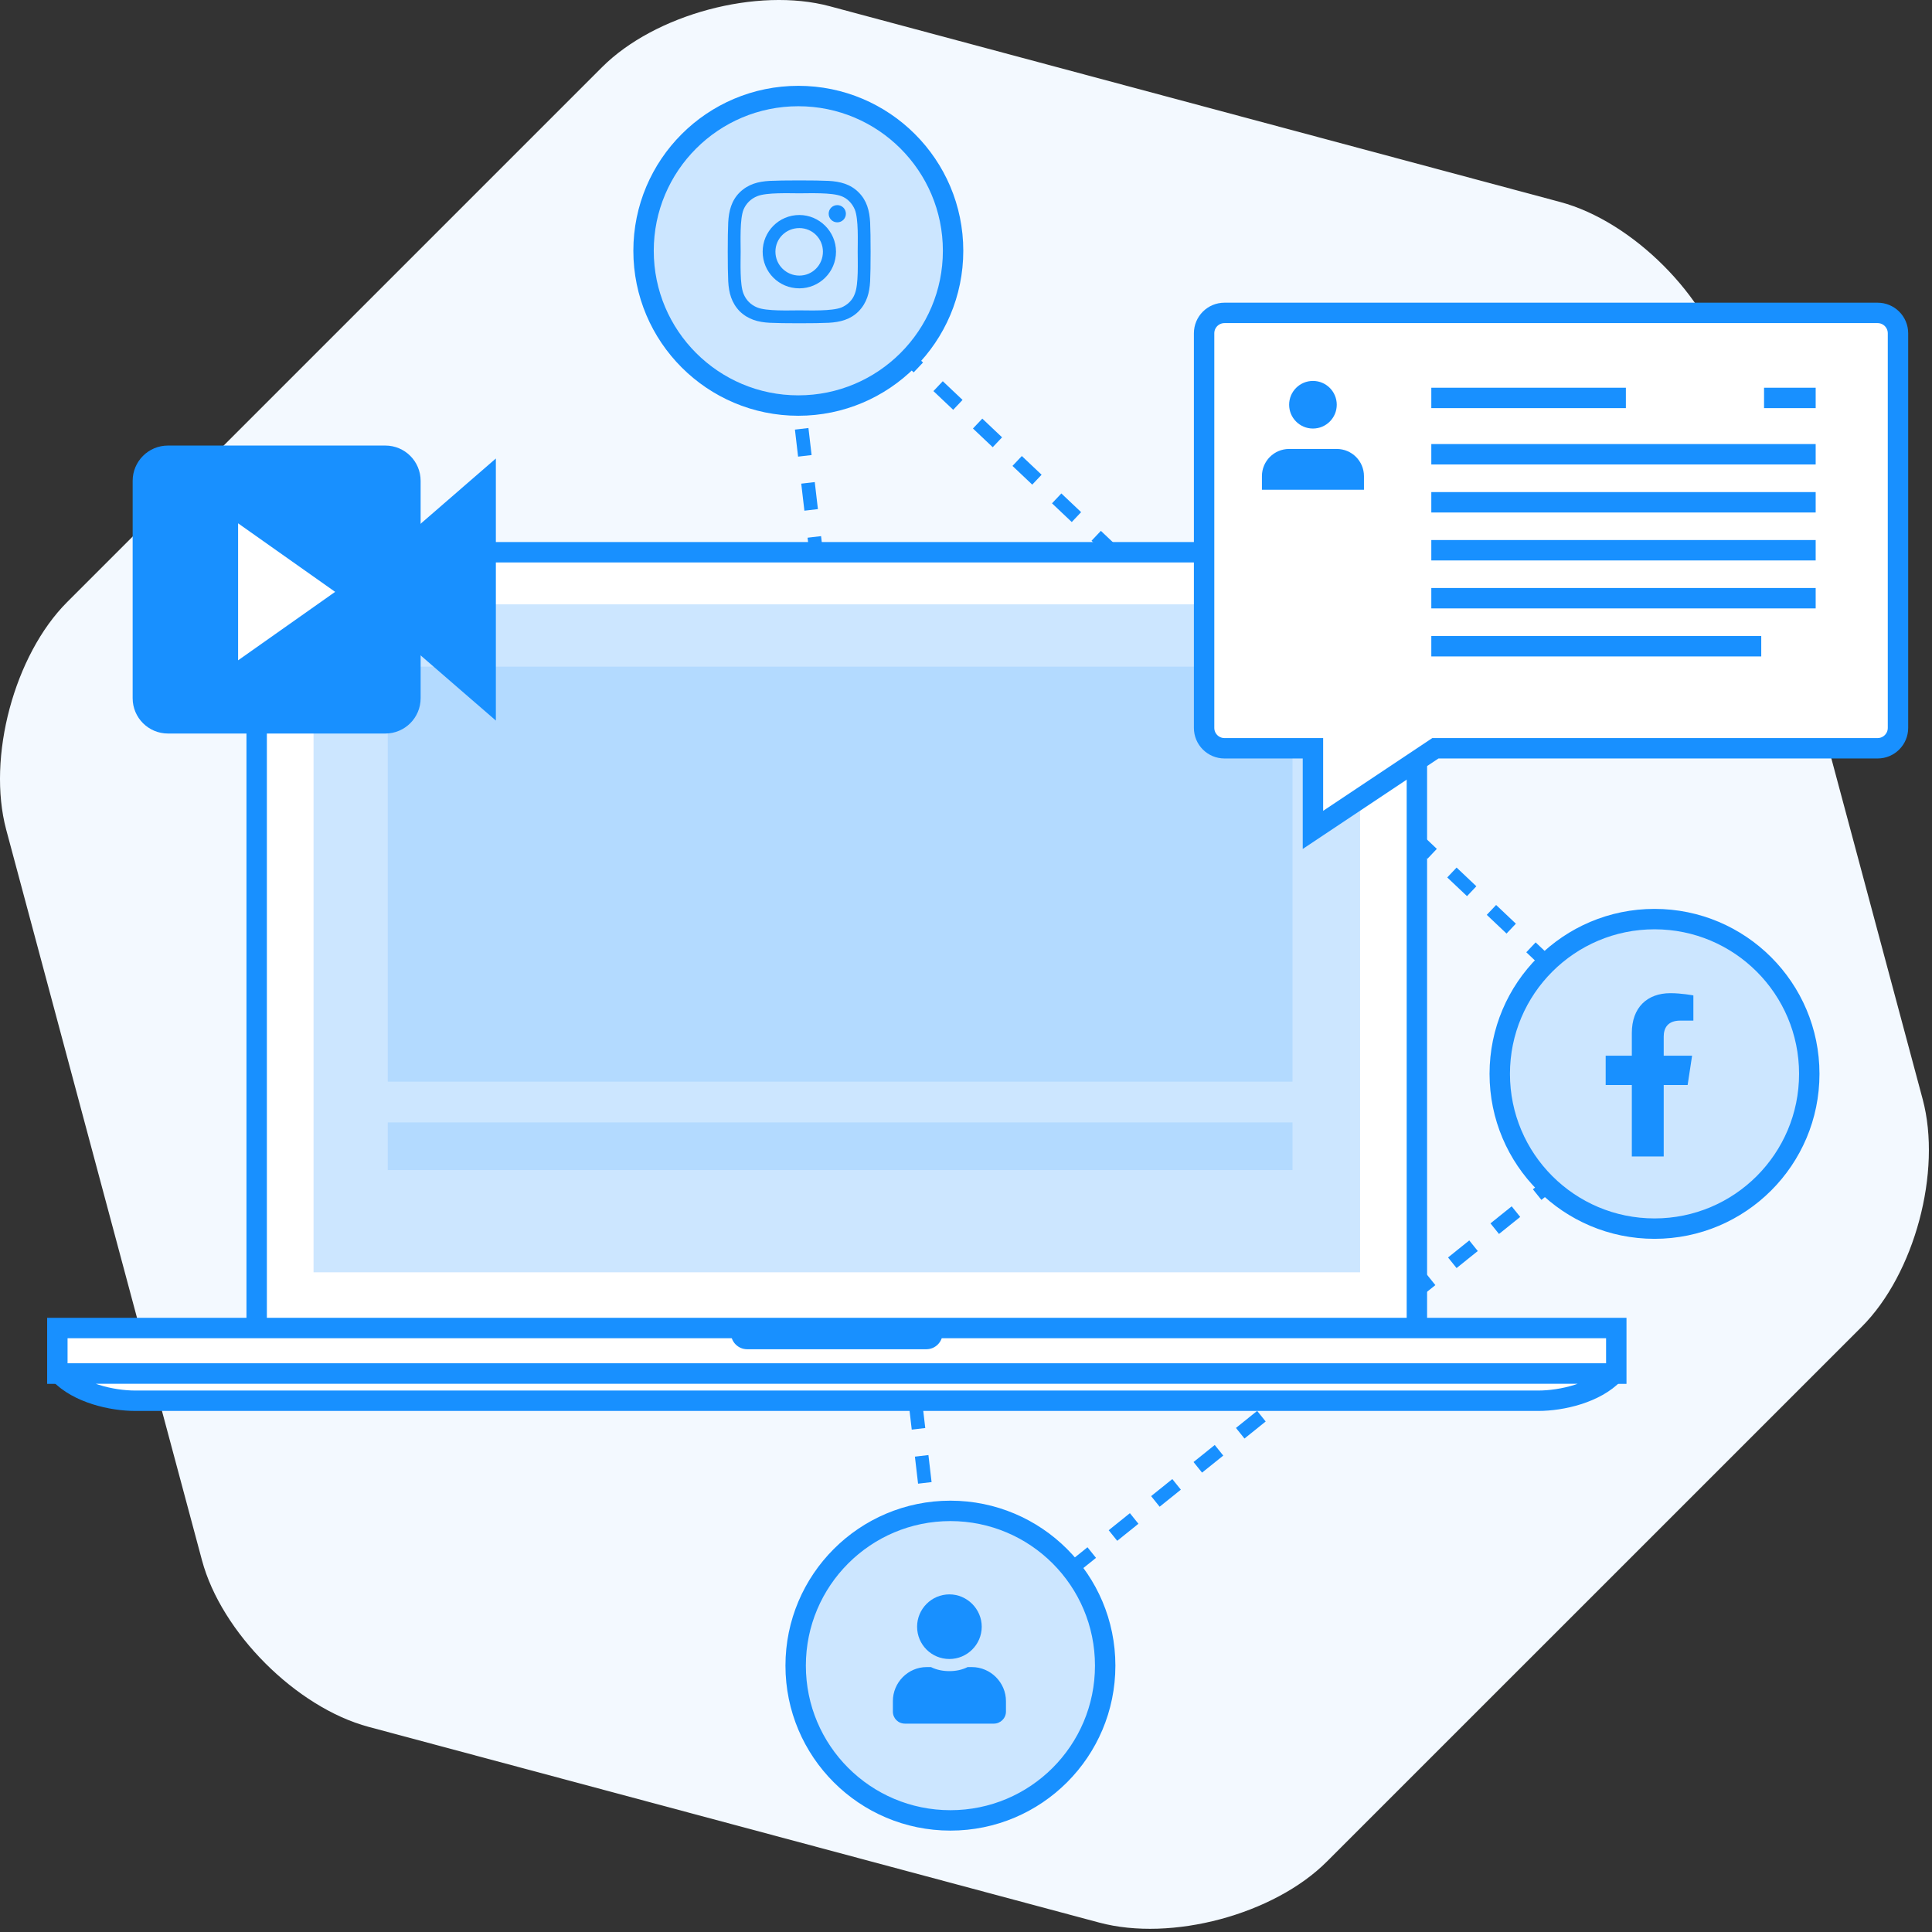 <svg width="284" height="284" viewBox="0 0 284 284" fill="none" xmlns="http://www.w3.org/2000/svg">
<rect x="0" y="0" width="284" height="284" fill="#333333" stroke="none"/>
<path d="M195.04 273.655C187.26 281.435 172.21 285.465 161.58 282.615L54.18 253.845C43.55 250.995 32.53 239.975 29.69 229.355L0.91 121.955C-1.93 111.325 2.1 96.265 9.88 88.495L88.5 9.875C96.28 2.095 111.33 -1.935 121.96 0.915L229.35 29.695C239.98 32.545 251 43.565 253.85 54.195L282.63 161.585C285.48 172.215 281.44 187.265 273.66 195.045L195.04 273.655Z" fill="#F3F9FF"/>
<path d="M114.66 34.765L245.66 158.765" stroke="#1890FF" stroke-width="2" stroke-miterlimit="2" stroke-dasharray="4 4"/>
<path d="M138.66 245.765L245.66 159.765" stroke="#1890FF" stroke-width="2" stroke-miterlimit="2" stroke-dasharray="4 4"/>
<path d="M139.66 249.765L114.66 35.765" stroke="#1890FF" stroke-width="2" stroke-miterlimit="2" stroke-dasharray="4 4"/>
<path d="M208.29 195.916C208.29 198.866 205.9 201.256 202.95 201.256H43.071C40.12 201.256 37.73 198.866 37.73 195.916V86.516C37.73 83.566 40.12 81.175 43.071 81.175H202.94C205.89 81.175 208.28 83.566 208.28 86.516V195.916H208.29Z" fill="white" stroke="#1890FF" stroke-width="3"/>
<path d="M199.931 88.835H46.091V187.025H199.931V88.835Z" fill="#CCE6FF"/>
<path d="M190.001 97.996H57.001V158.996H190.001V97.996Z" fill="#B3DAFF"/>
<path d="M190.001 164.996H57.001V171.996H190.001V164.996Z" fill="#B3DAFF"/>
<path d="M237.591 195.216H8.431V201.926H237.591V195.216Z" fill="white" stroke="#1890FF" stroke-width="3"/>
<path d="M8.761 201.916C11.471 204.786 16.451 205.906 19.891 205.906H226.121C229.561 205.906 234.541 204.776 237.251 201.916H8.761Z" fill="white" stroke="#1890FF" stroke-width="3" stroke-linejoin="bevel"/>
<path d="M107.94 195.936V195.716H138.06V195.936C138.06 196.991 137.213 197.836 136.17 197.836H109.83C108.789 197.836 107.94 196.982 107.94 195.936Z" fill="#1890FF" stroke="#1890FF"/>
<path d="M59.098 81.341V91.99L71.391 102.639V70.684L59.098 81.341Z" fill="#1890FF" stroke="#1890FF" stroke-width="3"/>
<path d="M60.332 102.639C60.332 104.675 58.68 106.328 56.644 106.328H24.689C22.652 106.328 21 104.675 21 102.639V70.684C21 68.647 22.652 66.995 24.689 66.995H56.644C58.68 66.995 60.332 68.647 60.332 70.684V102.639Z" fill="#1890FF" stroke="#1890FF" stroke-width="3"/>
<path d="M34.5 75.961L50.133 87.003L34.5 98.031V75.961Z" fill="white" stroke="#1890FF"/>
<path d="M140.101 36.865C140.101 49.425 129.911 59.615 117.351 59.615C104.791 59.615 94.601 49.435 94.601 36.865C94.601 24.305 104.781 14.116 117.351 14.116C129.911 14.116 140.101 24.296 140.101 36.865Z" fill="#CCE6FF" stroke="#1890FF" stroke-width="3"/>
<path d="M117.501 31.605C114.501 31.605 112.11 34.042 112.11 36.995C112.11 39.995 114.501 42.386 117.501 42.386C120.454 42.386 122.891 39.995 122.891 36.995C122.891 34.042 120.454 31.605 117.501 31.605ZM117.501 40.511C115.579 40.511 113.985 38.964 113.985 36.995C113.985 35.074 115.532 33.527 117.501 33.527C119.422 33.527 120.969 35.074 120.969 36.995C120.969 38.964 119.422 40.511 117.501 40.511ZM124.344 31.417C124.344 30.714 123.782 30.152 123.079 30.152C122.376 30.152 121.813 30.714 121.813 31.417C121.813 32.12 122.376 32.683 123.079 32.683C123.782 32.683 124.344 32.12 124.344 31.417ZM127.907 32.683C127.813 30.995 127.438 29.495 126.219 28.277C125.001 27.058 123.501 26.683 121.813 26.589C120.079 26.495 114.876 26.495 113.141 26.589C111.454 26.683 110.001 27.058 108.735 28.277C107.516 29.495 107.141 30.995 107.047 32.683C106.954 34.417 106.954 39.62 107.047 41.355C107.141 43.042 107.516 44.495 108.735 45.761C110.001 46.98 111.454 47.355 113.141 47.449C114.876 47.542 120.079 47.542 121.813 47.449C123.501 47.355 125.001 46.98 126.219 45.761C127.438 44.495 127.813 43.042 127.907 41.355C128.001 39.62 128.001 34.417 127.907 32.683ZM125.657 43.183C125.329 44.12 124.579 44.824 123.688 45.199C122.282 45.761 119.001 45.62 117.501 45.62C115.954 45.62 112.672 45.761 111.313 45.199C110.376 44.824 109.672 44.12 109.297 43.183C108.735 41.824 108.876 38.542 108.876 36.995C108.876 35.495 108.735 32.214 109.297 30.808C109.672 29.917 110.376 29.214 111.313 28.839C112.672 28.277 115.954 28.417 117.501 28.417C119.001 28.417 122.282 28.277 123.688 28.839C124.579 29.167 125.282 29.917 125.657 30.808C126.219 32.214 126.079 35.495 126.079 36.995C126.079 38.542 126.219 41.824 125.657 43.183Z" fill="#1890FF"/>
<path d="M265.96 157.855C265.96 170.415 255.78 180.605 243.21 180.605C230.65 180.605 220.46 170.425 220.46 157.855C220.46 145.295 230.65 135.105 243.21 135.105C255.77 135.105 265.96 145.285 265.96 157.855Z" fill="#CCE6FF" stroke="#1890FF" stroke-width="3"/>
<path d="M248.078 159.495L248.734 155.183H244.562V152.37C244.562 151.152 245.125 150.027 247 150.027H248.922V146.323C248.922 146.323 247.188 145.995 245.547 145.995C242.125 145.995 239.875 148.105 239.875 151.855V155.183H236.031V159.495H239.875V169.995H244.562V159.495H248.078Z" fill="#1890FF"/>
<path d="M162.46 244.845C162.46 257.405 152.28 267.595 139.71 267.595C127.15 267.595 116.96 257.415 116.96 244.845C116.96 232.285 127.15 222.095 139.71 222.095C152.28 222.105 162.46 232.285 162.46 244.845Z" fill="#CCE6FF" stroke="#1890FF" stroke-width="3"/>
<path d="M139.562 243.87C142.16 243.87 144.312 241.755 144.312 239.12C144.312 236.523 142.16 234.37 139.562 234.37C136.927 234.37 134.812 236.523 134.812 239.12C134.812 241.755 136.927 243.87 139.562 243.87ZM142.865 245.058H142.234C141.418 245.466 140.527 245.652 139.562 245.652C138.597 245.652 137.67 245.466 136.853 245.058H136.222C133.476 245.058 131.25 247.322 131.25 250.068V251.589C131.25 252.591 132.029 253.37 133.031 253.37H146.093C147.058 253.37 147.875 252.591 147.875 251.589V250.068C147.875 247.322 145.611 245.058 142.865 245.058Z" fill="#1890FF"/>
<path d="M177 106.995C177 108.655 178.34 109.995 180 109.995H193V121.995L211 109.995H276C277.66 109.995 279 108.655 279 106.995V48.995C279 47.335 277.66 45.995 276 45.995H180C178.34 45.995 177 47.335 177 48.995V106.995Z" fill="white" stroke="#1890FF" stroke-width="3"/>
<path d="M200.5 71.995V69.995C200.5 67.785 198.71 65.995 196.5 65.995H189.5C187.29 65.995 185.5 67.785 185.5 69.995V71.995H200.5Z" fill="#1890FF"/>
<path d="M193 62.995C194.933 62.995 196.5 61.428 196.5 59.495C196.5 57.562 194.933 55.995 193 55.995C191.067 55.995 189.5 57.562 189.5 59.495C189.5 61.428 191.067 62.995 193 62.995Z" fill="#1890FF"/>
<path d="M210.4 58.495H239" stroke="#1890FF" stroke-width="3"/>
<path d="M259.311 58.495H266.901" stroke="#1890FF" stroke-width="3"/>
<path d="M210.4 66.775H266.9" stroke="#1890FF" stroke-width="3"/>
<path d="M210.4 73.835H266.9" stroke="#1890FF" stroke-width="3"/>
<path d="M210.4 80.885H266.9" stroke="#1890FF" stroke-width="3"/>
<path d="M210.4 87.935H266.9" stroke="#1890FF" stroke-width="3"/>
<path d="M210.4 94.995H258.9" stroke="#1890FF" stroke-width="3"/>
</svg>